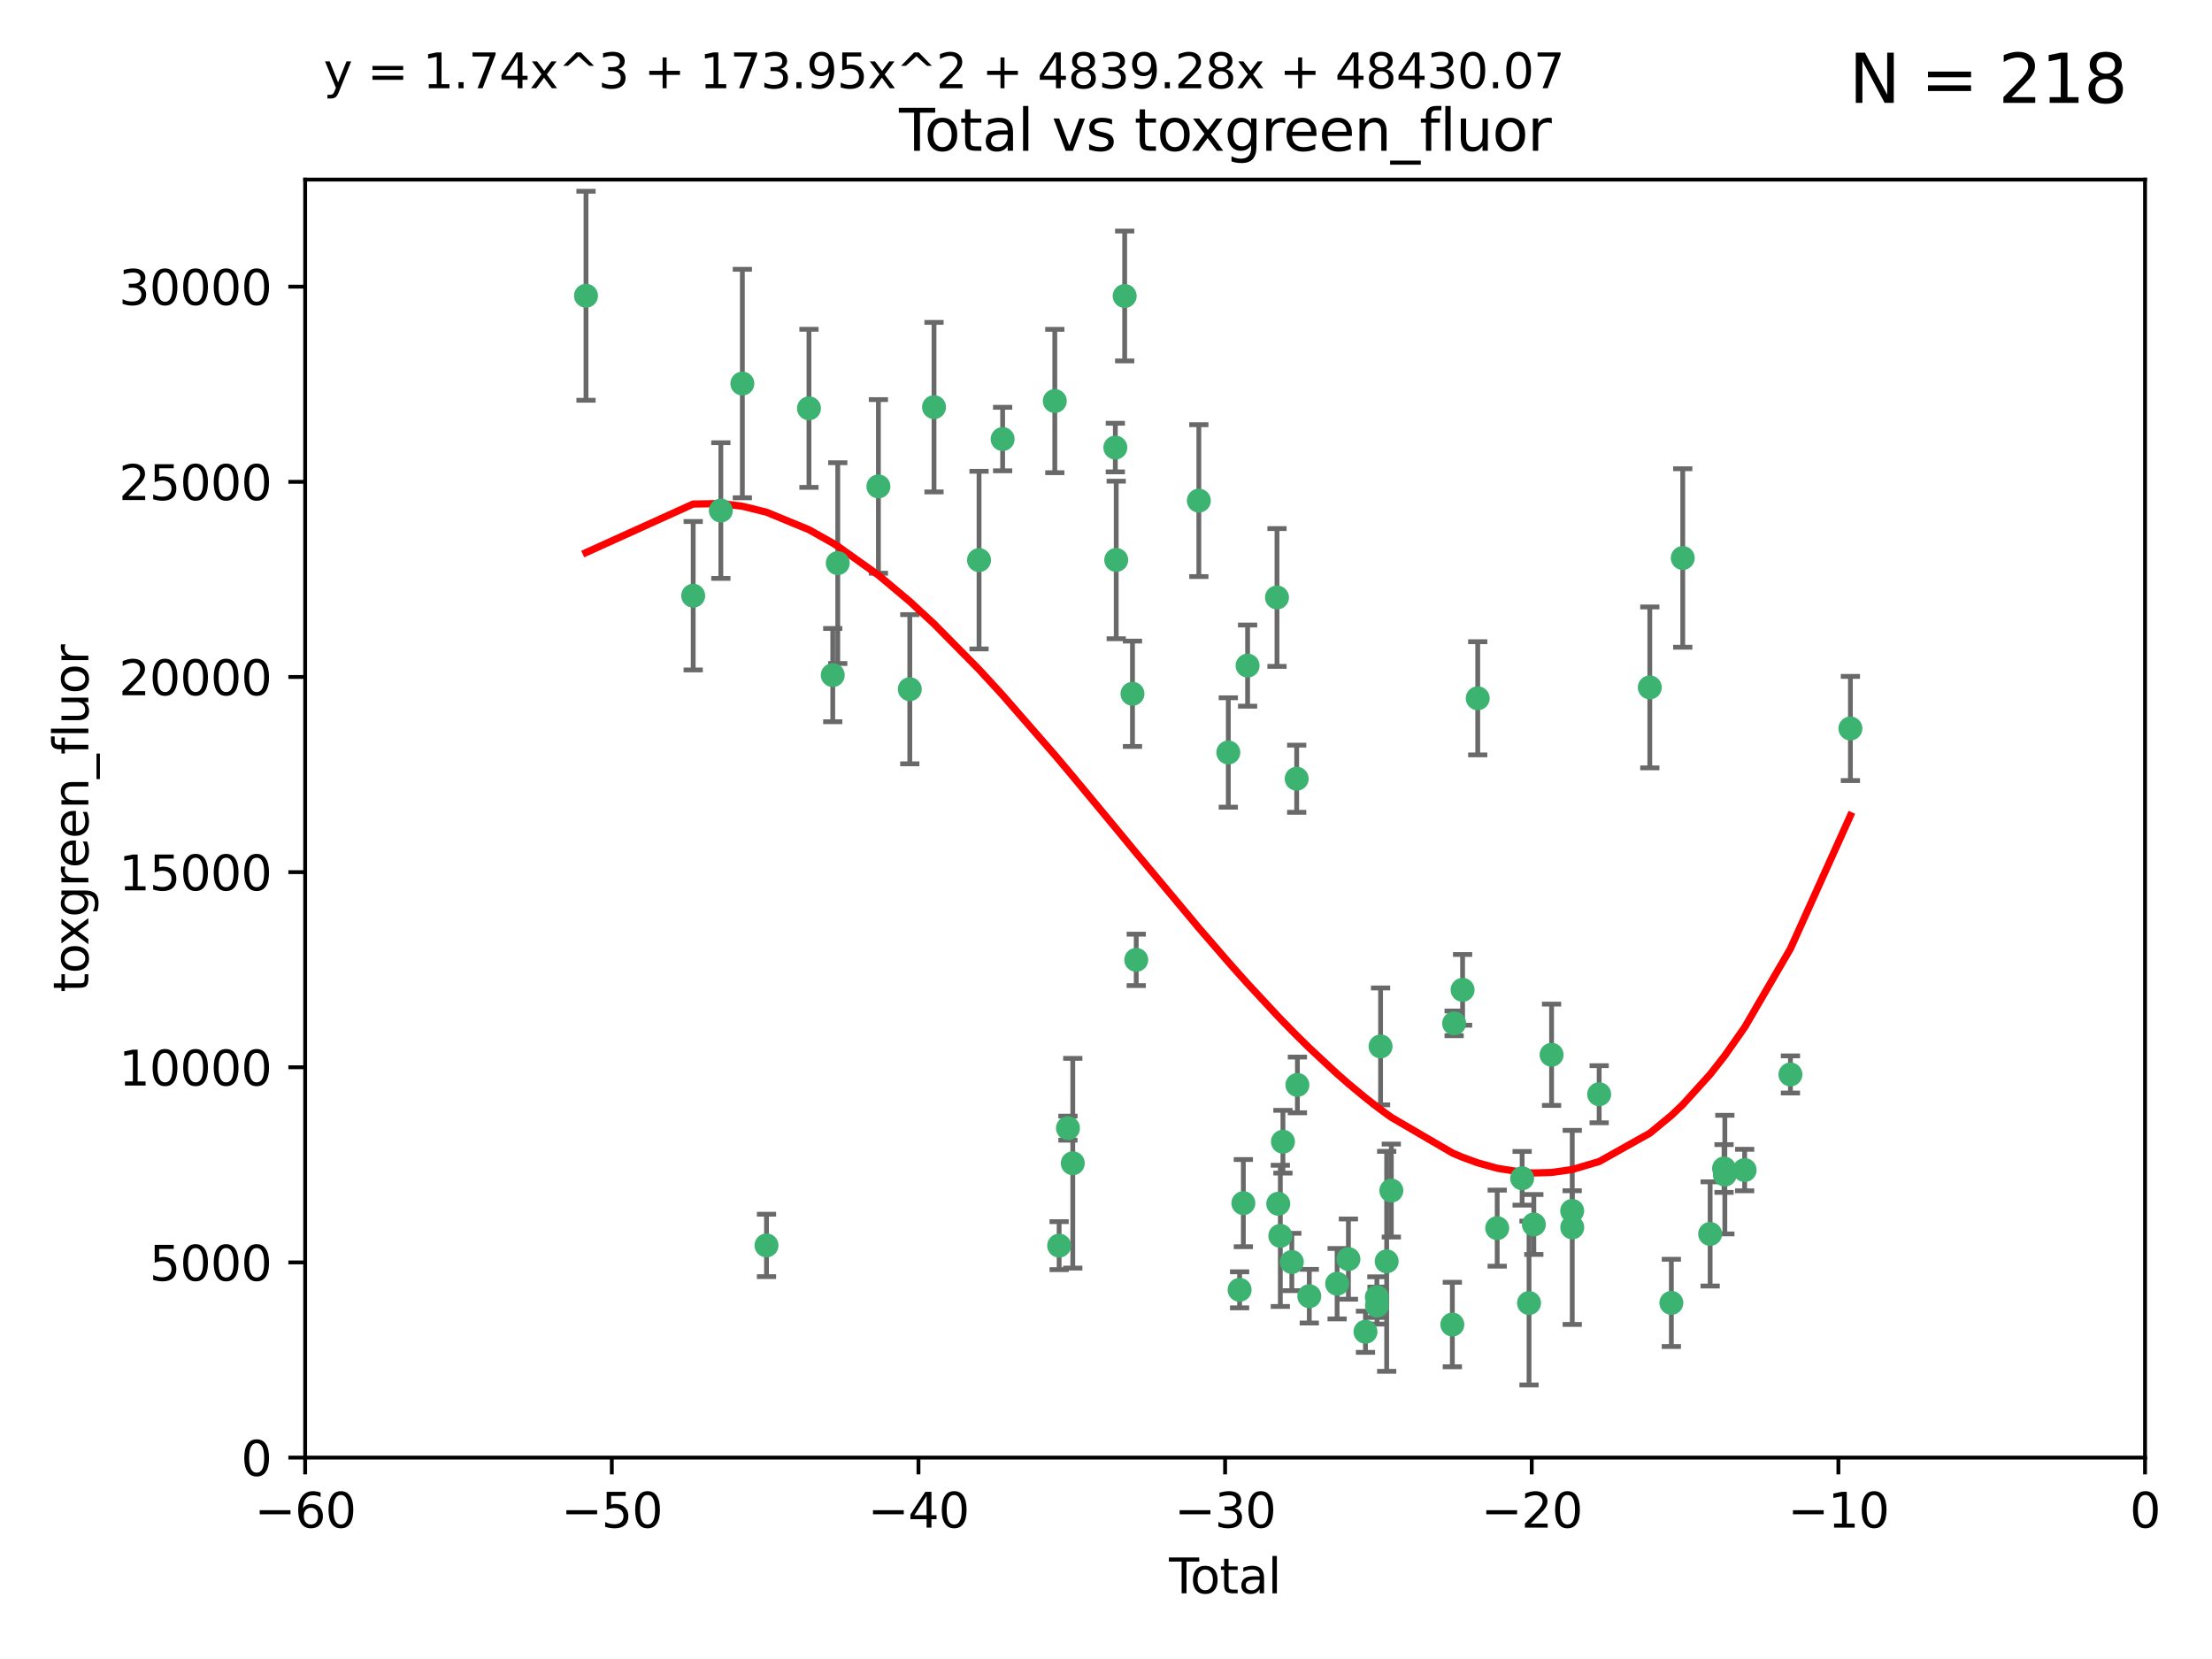 <?xml version="1.0" encoding="utf-8" standalone="no"?>
<!DOCTYPE svg PUBLIC "-//W3C//DTD SVG 1.1//EN"
  "http://www.w3.org/Graphics/SVG/1.1/DTD/svg11.dtd">
<svg xmlns:xlink="http://www.w3.org/1999/xlink" width="460.8pt" height="345.6pt" viewBox="0 0 460.8 345.6" xmlns="http://www.w3.org/2000/svg" version="1.1">
 <defs>
  <style type="text/css">*{stroke-linejoin: round; stroke-linecap: butt}</style>
 </defs>
 <g id="figure_1">
  <g id="patch_1">
   <path d="M 0 345.6 
L 460.8 345.6 
L 460.8 0 
L 0 0 
z
" style="fill: #ffffff"/>
  </g>
  <g id="axes_1">
   <g id="patch_2">
    <path d="M 63.571 303.64 
L 446.85 303.64 
L 446.85 37.411 
L 63.571 37.411 
z
" style="fill: #ffffff"/>
   </g>
   <g id="PathCollection_1">
    <defs>
     <path id="mf98a083eed" d="M 0 1.118 
C 0.297 1.118 0.581 1 0.791 0.791 
C 1 0.581 1.118 0.297 1.118 0 
C 1.118 -0.297 1 -0.581 0.791 -0.791 
C 0.581 -1 0.297 -1.118 0 -1.118 
C -0.297 -1.118 -0.581 -1 -0.791 -0.791 
C -1 -0.581 -1.118 -0.297 -1.118 0 
C -1.118 0.297 -1 0.581 -0.791 0.791 
C -0.581 1 -0.297 1.118 0 1.118 
z
" style="stroke: #3cb371"/>
    </defs>
    <g clip-path="url(#p243e37ad15)">
     <use xlink:href="#mf98a083eed" x="122.075" y="61.614" style="fill: #3cb371; stroke: #3cb371"/>
     <use xlink:href="#mf98a083eed" x="144.404" y="124.1" style="fill: #3cb371; stroke: #3cb371"/>
     <use xlink:href="#mf98a083eed" x="150.166" y="106.358" style="fill: #3cb371; stroke: #3cb371"/>
     <use xlink:href="#mf98a083eed" x="154.646" y="79.9" style="fill: #3cb371; stroke: #3cb371"/>
     <use xlink:href="#mf98a083eed" x="159.676" y="259.442" style="fill: #3cb371; stroke: #3cb371"/>
     <use xlink:href="#mf98a083eed" x="168.522" y="85.062" style="fill: #3cb371; stroke: #3cb371"/>
     <use xlink:href="#mf98a083eed" x="173.478" y="140.634" style="fill: #3cb371; stroke: #3cb371"/>
     <use xlink:href="#mf98a083eed" x="174.52" y="117.306" style="fill: #3cb371; stroke: #3cb371"/>
     <use xlink:href="#mf98a083eed" x="182.989" y="101.33" style="fill: #3cb371; stroke: #3cb371"/>
     <use xlink:href="#mf98a083eed" x="189.528" y="143.574" style="fill: #3cb371; stroke: #3cb371"/>
     <use xlink:href="#mf98a083eed" x="194.574" y="84.817" style="fill: #3cb371; stroke: #3cb371"/>
     <use xlink:href="#mf98a083eed" x="203.952" y="116.682" style="fill: #3cb371; stroke: #3cb371"/>
     <use xlink:href="#mf98a083eed" x="208.867" y="91.463" style="fill: #3cb371; stroke: #3cb371"/>
     <use xlink:href="#mf98a083eed" x="219.736" y="83.54" style="fill: #3cb371; stroke: #3cb371"/>
     <use xlink:href="#mf98a083eed" x="220.638" y="259.488" style="fill: #3cb371; stroke: #3cb371"/>
     <use xlink:href="#mf98a083eed" x="222.475" y="235.012" style="fill: #3cb371; stroke: #3cb371"/>
     <use xlink:href="#mf98a083eed" x="223.48" y="242.324" style="fill: #3cb371; stroke: #3cb371"/>
     <use xlink:href="#mf98a083eed" x="232.345" y="93.237" style="fill: #3cb371; stroke: #3cb371"/>
     <use xlink:href="#mf98a083eed" x="232.53" y="116.65" style="fill: #3cb371; stroke: #3cb371"/>
     <use xlink:href="#mf98a083eed" x="234.291" y="61.664" style="fill: #3cb371; stroke: #3cb371"/>
     <use xlink:href="#mf98a083eed" x="235.917" y="144.527" style="fill: #3cb371; stroke: #3cb371"/>
     <use xlink:href="#mf98a083eed" x="236.699" y="199.958" style="fill: #3cb371; stroke: #3cb371"/>
     <use xlink:href="#mf98a083eed" x="249.741" y="104.293" style="fill: #3cb371; stroke: #3cb371"/>
     <use xlink:href="#mf98a083eed" x="255.878" y="156.754" style="fill: #3cb371; stroke: #3cb371"/>
     <use xlink:href="#mf98a083eed" x="258.233" y="268.694" style="fill: #3cb371; stroke: #3cb371"/>
     <use xlink:href="#mf98a083eed" x="259.013" y="250.635" style="fill: #3cb371; stroke: #3cb371"/>
     <use xlink:href="#mf98a083eed" x="259.897" y="138.657" style="fill: #3cb371; stroke: #3cb371"/>
     <use xlink:href="#mf98a083eed" x="266.022" y="124.464" style="fill: #3cb371; stroke: #3cb371"/>
     <use xlink:href="#mf98a083eed" x="266.284" y="250.767" style="fill: #3cb371; stroke: #3cb371"/>
     <use xlink:href="#mf98a083eed" x="266.715" y="257.451" style="fill: #3cb371; stroke: #3cb371"/>
     <use xlink:href="#mf98a083eed" x="267.259" y="237.838" style="fill: #3cb371; stroke: #3cb371"/>
     <use xlink:href="#mf98a083eed" x="269.11" y="262.896" style="fill: #3cb371; stroke: #3cb371"/>
     <use xlink:href="#mf98a083eed" x="270.123" y="162.223" style="fill: #3cb371; stroke: #3cb371"/>
     <use xlink:href="#mf98a083eed" x="270.272" y="226.007" style="fill: #3cb371; stroke: #3cb371"/>
     <use xlink:href="#mf98a083eed" x="272.749" y="270.018" style="fill: #3cb371; stroke: #3cb371"/>
     <use xlink:href="#mf98a083eed" x="278.547" y="267.417" style="fill: #3cb371; stroke: #3cb371"/>
     <use xlink:href="#mf98a083eed" x="280.898" y="262.293" style="fill: #3cb371; stroke: #3cb371"/>
     <use xlink:href="#mf98a083eed" x="284.454" y="277.431" style="fill: #3cb371; stroke: #3cb371"/>
     <use xlink:href="#mf98a083eed" x="286.83" y="270.21" style="fill: #3cb371; stroke: #3cb371"/>
     <use xlink:href="#mf98a083eed" x="286.857" y="271.976" style="fill: #3cb371; stroke: #3cb371"/>
     <use xlink:href="#mf98a083eed" x="287.598" y="217.987" style="fill: #3cb371; stroke: #3cb371"/>
     <use xlink:href="#mf98a083eed" x="288.87" y="262.761" style="fill: #3cb371; stroke: #3cb371"/>
     <use xlink:href="#mf98a083eed" x="289.839" y="248.016" style="fill: #3cb371; stroke: #3cb371"/>
     <use xlink:href="#mf98a083eed" x="302.549" y="275.924" style="fill: #3cb371; stroke: #3cb371"/>
     <use xlink:href="#mf98a083eed" x="302.924" y="213.19" style="fill: #3cb371; stroke: #3cb371"/>
     <use xlink:href="#mf98a083eed" x="304.684" y="206.203" style="fill: #3cb371; stroke: #3cb371"/>
     <use xlink:href="#mf98a083eed" x="307.838" y="145.468" style="fill: #3cb371; stroke: #3cb371"/>
     <use xlink:href="#mf98a083eed" x="311.894" y="255.847" style="fill: #3cb371; stroke: #3cb371"/>
     <use xlink:href="#mf98a083eed" x="317.09" y="245.459" style="fill: #3cb371; stroke: #3cb371"/>
     <use xlink:href="#mf98a083eed" x="318.526" y="271.445" style="fill: #3cb371; stroke: #3cb371"/>
     <use xlink:href="#mf98a083eed" x="319.527" y="255.08" style="fill: #3cb371; stroke: #3cb371"/>
     <use xlink:href="#mf98a083eed" x="323.223" y="219.726" style="fill: #3cb371; stroke: #3cb371"/>
     <use xlink:href="#mf98a083eed" x="327.515" y="252.249" style="fill: #3cb371; stroke: #3cb371"/>
     <use xlink:href="#mf98a083eed" x="327.528" y="255.69" style="fill: #3cb371; stroke: #3cb371"/>
     <use xlink:href="#mf98a083eed" x="333.135" y="227.947" style="fill: #3cb371; stroke: #3cb371"/>
     <use xlink:href="#mf98a083eed" x="343.683" y="143.2" style="fill: #3cb371; stroke: #3cb371"/>
     <use xlink:href="#mf98a083eed" x="348.174" y="271.416" style="fill: #3cb371; stroke: #3cb371"/>
     <use xlink:href="#mf98a083eed" x="350.548" y="116.24" style="fill: #3cb371; stroke: #3cb371"/>
     <use xlink:href="#mf98a083eed" x="356.254" y="257.051" style="fill: #3cb371; stroke: #3cb371"/>
     <use xlink:href="#mf98a083eed" x="359.15" y="243.416" style="fill: #3cb371; stroke: #3cb371"/>
     <use xlink:href="#mf98a083eed" x="359.317" y="244.691" style="fill: #3cb371; stroke: #3cb371"/>
     <use xlink:href="#mf98a083eed" x="363.442" y="243.742" style="fill: #3cb371; stroke: #3cb371"/>
     <use xlink:href="#mf98a083eed" x="372.98" y="223.827" style="fill: #3cb371; stroke: #3cb371"/>
     <use xlink:href="#mf98a083eed" x="385.474" y="151.755" style="fill: #3cb371; stroke: #3cb371"/>
    </g>
   </g>
   <g id="matplotlib.axis_1">
    <g id="xtick_1">
     <g id="line2d_1">
      <defs>
       <path id="m5822ab4064" d="M 0 0 
L 0 3.5 
" style="stroke: #000000; stroke-width: 0.8"/>
      </defs>
      <g>
       <use xlink:href="#m5822ab4064" x="63.571" y="303.64" style="stroke: #000000; stroke-width: 0.8"/>
      </g>
     </g>
     <g id="text_1">
      <!-- −60 -->
      <g transform="translate(53.019 318.238)scale(0.1 -0.1)">
       <defs>
        <path id="DejaVuSans-2212" d="M 678 2272 
L 4684 2272 
L 4684 1741 
L 678 1741 
L 678 2272 
z
" transform="scale(0.016)"/>
        <path id="DejaVuSans-36" d="M 2113 2584 
Q 1688 2584 1439 2293 
Q 1191 2003 1191 1497 
Q 1191 994 1439 701 
Q 1688 409 2113 409 
Q 2538 409 2786 701 
Q 3034 994 3034 1497 
Q 3034 2003 2786 2293 
Q 2538 2584 2113 2584 
z
M 3366 4563 
L 3366 3988 
Q 3128 4100 2886 4159 
Q 2644 4219 2406 4219 
Q 1781 4219 1451 3797 
Q 1122 3375 1075 2522 
Q 1259 2794 1537 2939 
Q 1816 3084 2150 3084 
Q 2853 3084 3261 2657 
Q 3669 2231 3669 1497 
Q 3669 778 3244 343 
Q 2819 -91 2113 -91 
Q 1303 -91 875 529 
Q 447 1150 447 2328 
Q 447 3434 972 4092 
Q 1497 4750 2381 4750 
Q 2619 4750 2861 4703 
Q 3103 4656 3366 4563 
z
" transform="scale(0.016)"/>
        <path id="DejaVuSans-30" d="M 2034 4250 
Q 1547 4250 1301 3770 
Q 1056 3291 1056 2328 
Q 1056 1369 1301 889 
Q 1547 409 2034 409 
Q 2525 409 2770 889 
Q 3016 1369 3016 2328 
Q 3016 3291 2770 3770 
Q 2525 4250 2034 4250 
z
M 2034 4750 
Q 2819 4750 3233 4129 
Q 3647 3509 3647 2328 
Q 3647 1150 3233 529 
Q 2819 -91 2034 -91 
Q 1250 -91 836 529 
Q 422 1150 422 2328 
Q 422 3509 836 4129 
Q 1250 4750 2034 4750 
z
" transform="scale(0.016)"/>
       </defs>
       <use xlink:href="#DejaVuSans-2212"/>
       <use xlink:href="#DejaVuSans-36" x="83.789"/>
       <use xlink:href="#DejaVuSans-30" x="147.412"/>
      </g>
     </g>
    </g>
    <g id="xtick_2">
     <g id="line2d_2">
      <g>
       <use xlink:href="#m5822ab4064" x="127.451" y="303.64" style="stroke: #000000; stroke-width: 0.8"/>
      </g>
     </g>
     <g id="text_2">
      <!-- −50 -->
      <g transform="translate(116.899 318.238)scale(0.1 -0.1)">
       <defs>
        <path id="DejaVuSans-35" d="M 691 4666 
L 3169 4666 
L 3169 4134 
L 1269 4134 
L 1269 2991 
Q 1406 3038 1543 3061 
Q 1681 3084 1819 3084 
Q 2600 3084 3056 2656 
Q 3513 2228 3513 1497 
Q 3513 744 3044 326 
Q 2575 -91 1722 -91 
Q 1428 -91 1123 -41 
Q 819 9 494 109 
L 494 744 
Q 775 591 1075 516 
Q 1375 441 1709 441 
Q 2250 441 2565 725 
Q 2881 1009 2881 1497 
Q 2881 1984 2565 2268 
Q 2250 2553 1709 2553 
Q 1456 2553 1204 2497 
Q 953 2441 691 2322 
L 691 4666 
z
" transform="scale(0.016)"/>
       </defs>
       <use xlink:href="#DejaVuSans-2212"/>
       <use xlink:href="#DejaVuSans-35" x="83.789"/>
       <use xlink:href="#DejaVuSans-30" x="147.412"/>
      </g>
     </g>
    </g>
    <g id="xtick_3">
     <g id="line2d_3">
      <g>
       <use xlink:href="#m5822ab4064" x="191.331" y="303.64" style="stroke: #000000; stroke-width: 0.8"/>
      </g>
     </g>
     <g id="text_3">
      <!-- −40 -->
      <g transform="translate(180.778 318.238)scale(0.1 -0.1)">
       <defs>
        <path id="DejaVuSans-34" d="M 2419 4116 
L 825 1625 
L 2419 1625 
L 2419 4116 
z
M 2253 4666 
L 3047 4666 
L 3047 1625 
L 3713 1625 
L 3713 1100 
L 3047 1100 
L 3047 0 
L 2419 0 
L 2419 1100 
L 313 1100 
L 313 1709 
L 2253 4666 
z
" transform="scale(0.016)"/>
       </defs>
       <use xlink:href="#DejaVuSans-2212"/>
       <use xlink:href="#DejaVuSans-34" x="83.789"/>
       <use xlink:href="#DejaVuSans-30" x="147.412"/>
      </g>
     </g>
    </g>
    <g id="xtick_4">
     <g id="line2d_4">
      <g>
       <use xlink:href="#m5822ab4064" x="255.211" y="303.64" style="stroke: #000000; stroke-width: 0.8"/>
      </g>
     </g>
     <g id="text_4">
      <!-- −30 -->
      <g transform="translate(244.658 318.238)scale(0.1 -0.1)">
       <defs>
        <path id="DejaVuSans-33" d="M 2597 2516 
Q 3050 2419 3304 2112 
Q 3559 1806 3559 1356 
Q 3559 666 3084 287 
Q 2609 -91 1734 -91 
Q 1441 -91 1130 -33 
Q 819 25 488 141 
L 488 750 
Q 750 597 1062 519 
Q 1375 441 1716 441 
Q 2309 441 2620 675 
Q 2931 909 2931 1356 
Q 2931 1769 2642 2001 
Q 2353 2234 1838 2234 
L 1294 2234 
L 1294 2753 
L 1863 2753 
Q 2328 2753 2575 2939 
Q 2822 3125 2822 3475 
Q 2822 3834 2567 4026 
Q 2313 4219 1838 4219 
Q 1578 4219 1281 4162 
Q 984 4106 628 3988 
L 628 4550 
Q 988 4650 1302 4700 
Q 1616 4750 1894 4750 
Q 2613 4750 3031 4423 
Q 3450 4097 3450 3541 
Q 3450 3153 3228 2886 
Q 3006 2619 2597 2516 
z
" transform="scale(0.016)"/>
       </defs>
       <use xlink:href="#DejaVuSans-2212"/>
       <use xlink:href="#DejaVuSans-33" x="83.789"/>
       <use xlink:href="#DejaVuSans-30" x="147.412"/>
      </g>
     </g>
    </g>
    <g id="xtick_5">
     <g id="line2d_5">
      <g>
       <use xlink:href="#m5822ab4064" x="319.09" y="303.64" style="stroke: #000000; stroke-width: 0.8"/>
      </g>
     </g>
     <g id="text_5">
      <!-- −20 -->
      <g transform="translate(308.538 318.238)scale(0.1 -0.1)">
       <defs>
        <path id="DejaVuSans-32" d="M 1228 531 
L 3431 531 
L 3431 0 
L 469 0 
L 469 531 
Q 828 903 1448 1529 
Q 2069 2156 2228 2338 
Q 2531 2678 2651 2914 
Q 2772 3150 2772 3378 
Q 2772 3750 2511 3984 
Q 2250 4219 1831 4219 
Q 1534 4219 1204 4116 
Q 875 4013 500 3803 
L 500 4441 
Q 881 4594 1212 4672 
Q 1544 4750 1819 4750 
Q 2544 4750 2975 4387 
Q 3406 4025 3406 3419 
Q 3406 3131 3298 2873 
Q 3191 2616 2906 2266 
Q 2828 2175 2409 1742 
Q 1991 1309 1228 531 
z
" transform="scale(0.016)"/>
       </defs>
       <use xlink:href="#DejaVuSans-2212"/>
       <use xlink:href="#DejaVuSans-32" x="83.789"/>
       <use xlink:href="#DejaVuSans-30" x="147.412"/>
      </g>
     </g>
    </g>
    <g id="xtick_6">
     <g id="line2d_6">
      <g>
       <use xlink:href="#m5822ab4064" x="382.97" y="303.64" style="stroke: #000000; stroke-width: 0.8"/>
      </g>
     </g>
     <g id="text_6">
      <!-- −10 -->
      <g transform="translate(372.418 318.238)scale(0.1 -0.1)">
       <defs>
        <path id="DejaVuSans-31" d="M 794 531 
L 1825 531 
L 1825 4091 
L 703 3866 
L 703 4441 
L 1819 4666 
L 2450 4666 
L 2450 531 
L 3481 531 
L 3481 0 
L 794 0 
L 794 531 
z
" transform="scale(0.016)"/>
       </defs>
       <use xlink:href="#DejaVuSans-2212"/>
       <use xlink:href="#DejaVuSans-31" x="83.789"/>
       <use xlink:href="#DejaVuSans-30" x="147.412"/>
      </g>
     </g>
    </g>
    <g id="xtick_7">
     <g id="line2d_7">
      <g>
       <use xlink:href="#m5822ab4064" x="446.85" y="303.64" style="stroke: #000000; stroke-width: 0.8"/>
      </g>
     </g>
     <g id="text_7">
      <!-- 0 -->
      <g transform="translate(443.669 318.238)scale(0.1 -0.1)">
       <use xlink:href="#DejaVuSans-30"/>
      </g>
     </g>
    </g>
    <g id="text_8">
     <!-- Total -->
     <g transform="translate(243.534 331.917)scale(0.1 -0.1)">
      <defs>
       <path id="DejaVuSans-54" d="M -19 4666 
L 3928 4666 
L 3928 4134 
L 2272 4134 
L 2272 0 
L 1638 0 
L 1638 4134 
L -19 4134 
L -19 4666 
z
" transform="scale(0.016)"/>
       <path id="DejaVuSans-6f" d="M 1959 3097 
Q 1497 3097 1228 2736 
Q 959 2375 959 1747 
Q 959 1119 1226 758 
Q 1494 397 1959 397 
Q 2419 397 2687 759 
Q 2956 1122 2956 1747 
Q 2956 2369 2687 2733 
Q 2419 3097 1959 3097 
z
M 1959 3584 
Q 2709 3584 3137 3096 
Q 3566 2609 3566 1747 
Q 3566 888 3137 398 
Q 2709 -91 1959 -91 
Q 1206 -91 779 398 
Q 353 888 353 1747 
Q 353 2609 779 3096 
Q 1206 3584 1959 3584 
z
" transform="scale(0.016)"/>
       <path id="DejaVuSans-74" d="M 1172 4494 
L 1172 3500 
L 2356 3500 
L 2356 3053 
L 1172 3053 
L 1172 1153 
Q 1172 725 1289 603 
Q 1406 481 1766 481 
L 2356 481 
L 2356 0 
L 1766 0 
Q 1100 0 847 248 
Q 594 497 594 1153 
L 594 3053 
L 172 3053 
L 172 3500 
L 594 3500 
L 594 4494 
L 1172 4494 
z
" transform="scale(0.016)"/>
       <path id="DejaVuSans-61" d="M 2194 1759 
Q 1497 1759 1228 1600 
Q 959 1441 959 1056 
Q 959 750 1161 570 
Q 1363 391 1709 391 
Q 2188 391 2477 730 
Q 2766 1069 2766 1631 
L 2766 1759 
L 2194 1759 
z
M 3341 1997 
L 3341 0 
L 2766 0 
L 2766 531 
Q 2569 213 2275 61 
Q 1981 -91 1556 -91 
Q 1019 -91 701 211 
Q 384 513 384 1019 
Q 384 1609 779 1909 
Q 1175 2209 1959 2209 
L 2766 2209 
L 2766 2266 
Q 2766 2663 2505 2880 
Q 2244 3097 1772 3097 
Q 1472 3097 1187 3025 
Q 903 2953 641 2809 
L 641 3341 
Q 956 3463 1253 3523 
Q 1550 3584 1831 3584 
Q 2591 3584 2966 3190 
Q 3341 2797 3341 1997 
z
" transform="scale(0.016)"/>
       <path id="DejaVuSans-6c" d="M 603 4863 
L 1178 4863 
L 1178 0 
L 603 0 
L 603 4863 
z
" transform="scale(0.016)"/>
      </defs>
      <use xlink:href="#DejaVuSans-54"/>
      <use xlink:href="#DejaVuSans-6f" x="44.084"/>
      <use xlink:href="#DejaVuSans-74" x="105.266"/>
      <use xlink:href="#DejaVuSans-61" x="144.475"/>
      <use xlink:href="#DejaVuSans-6c" x="205.754"/>
     </g>
    </g>
   </g>
   <g id="matplotlib.axis_2">
    <g id="ytick_1">
     <g id="line2d_8">
      <defs>
       <path id="m390e030f3a" d="M 0 0 
L -3.5 0 
" style="stroke: #000000; stroke-width: 0.8"/>
      </defs>
      <g>
       <use xlink:href="#m390e030f3a" x="63.571" y="303.64" style="stroke: #000000; stroke-width: 0.8"/>
      </g>
     </g>
     <g id="text_9">
      <!-- 0 -->
      <g transform="translate(50.209 307.439)scale(0.1 -0.1)">
       <use xlink:href="#DejaVuSans-30"/>
      </g>
     </g>
    </g>
    <g id="ytick_2">
     <g id="line2d_9">
      <g>
       <use xlink:href="#m390e030f3a" x="63.571" y="262.986" style="stroke: #000000; stroke-width: 0.8"/>
      </g>
     </g>
     <g id="text_10">
      <!-- 5000 -->
      <g transform="translate(31.121 266.786)scale(0.1 -0.1)">
       <use xlink:href="#DejaVuSans-35"/>
       <use xlink:href="#DejaVuSans-30" x="63.623"/>
       <use xlink:href="#DejaVuSans-30" x="127.246"/>
       <use xlink:href="#DejaVuSans-30" x="190.869"/>
      </g>
     </g>
    </g>
    <g id="ytick_3">
     <g id="line2d_10">
      <g>
       <use xlink:href="#m390e030f3a" x="63.571" y="222.333" style="stroke: #000000; stroke-width: 0.8"/>
      </g>
     </g>
     <g id="text_11">
      <!-- 10000 -->
      <g transform="translate(24.759 226.132)scale(0.1 -0.1)">
       <use xlink:href="#DejaVuSans-31"/>
       <use xlink:href="#DejaVuSans-30" x="63.623"/>
       <use xlink:href="#DejaVuSans-30" x="127.246"/>
       <use xlink:href="#DejaVuSans-30" x="190.869"/>
       <use xlink:href="#DejaVuSans-30" x="254.492"/>
      </g>
     </g>
    </g>
    <g id="ytick_4">
     <g id="line2d_11">
      <g>
       <use xlink:href="#m390e030f3a" x="63.571" y="181.679" style="stroke: #000000; stroke-width: 0.8"/>
      </g>
     </g>
     <g id="text_12">
      <!-- 15000 -->
      <g transform="translate(24.759 185.478)scale(0.1 -0.1)">
       <use xlink:href="#DejaVuSans-31"/>
       <use xlink:href="#DejaVuSans-35" x="63.623"/>
       <use xlink:href="#DejaVuSans-30" x="127.246"/>
       <use xlink:href="#DejaVuSans-30" x="190.869"/>
       <use xlink:href="#DejaVuSans-30" x="254.492"/>
      </g>
     </g>
    </g>
    <g id="ytick_5">
     <g id="line2d_12">
      <g>
       <use xlink:href="#m390e030f3a" x="63.571" y="141.026" style="stroke: #000000; stroke-width: 0.8"/>
      </g>
     </g>
     <g id="text_13">
      <!-- 20000 -->
      <g transform="translate(24.759 144.825)scale(0.1 -0.1)">
       <use xlink:href="#DejaVuSans-32"/>
       <use xlink:href="#DejaVuSans-30" x="63.623"/>
       <use xlink:href="#DejaVuSans-30" x="127.246"/>
       <use xlink:href="#DejaVuSans-30" x="190.869"/>
       <use xlink:href="#DejaVuSans-30" x="254.492"/>
      </g>
     </g>
    </g>
    <g id="ytick_6">
     <g id="line2d_13">
      <g>
       <use xlink:href="#m390e030f3a" x="63.571" y="100.372" style="stroke: #000000; stroke-width: 0.8"/>
      </g>
     </g>
     <g id="text_14">
      <!-- 25000 -->
      <g transform="translate(24.759 104.171)scale(0.1 -0.1)">
       <use xlink:href="#DejaVuSans-32"/>
       <use xlink:href="#DejaVuSans-35" x="63.623"/>
       <use xlink:href="#DejaVuSans-30" x="127.246"/>
       <use xlink:href="#DejaVuSans-30" x="190.869"/>
       <use xlink:href="#DejaVuSans-30" x="254.492"/>
      </g>
     </g>
    </g>
    <g id="ytick_7">
     <g id="line2d_14">
      <g>
       <use xlink:href="#m390e030f3a" x="63.571" y="59.718" style="stroke: #000000; stroke-width: 0.8"/>
      </g>
     </g>
     <g id="text_15">
      <!-- 30000 -->
      <g transform="translate(24.759 63.518)scale(0.1 -0.1)">
       <use xlink:href="#DejaVuSans-33"/>
       <use xlink:href="#DejaVuSans-30" x="63.623"/>
       <use xlink:href="#DejaVuSans-30" x="127.246"/>
       <use xlink:href="#DejaVuSans-30" x="190.869"/>
       <use xlink:href="#DejaVuSans-30" x="254.492"/>
      </g>
     </g>
    </g>
    <g id="text_16">
     <!-- toxgreen_fluor -->
     <g transform="translate(18.401 206.72)rotate(-90)scale(0.1 -0.1)">
      <defs>
       <path id="DejaVuSans-78" d="M 3513 3500 
L 2247 1797 
L 3578 0 
L 2900 0 
L 1881 1375 
L 863 0 
L 184 0 
L 1544 1831 
L 300 3500 
L 978 3500 
L 1906 2253 
L 2834 3500 
L 3513 3500 
z
" transform="scale(0.016)"/>
       <path id="DejaVuSans-67" d="M 2906 1791 
Q 2906 2416 2648 2759 
Q 2391 3103 1925 3103 
Q 1463 3103 1205 2759 
Q 947 2416 947 1791 
Q 947 1169 1205 825 
Q 1463 481 1925 481 
Q 2391 481 2648 825 
Q 2906 1169 2906 1791 
z
M 3481 434 
Q 3481 -459 3084 -895 
Q 2688 -1331 1869 -1331 
Q 1566 -1331 1297 -1286 
Q 1028 -1241 775 -1147 
L 775 -588 
Q 1028 -725 1275 -790 
Q 1522 -856 1778 -856 
Q 2344 -856 2625 -561 
Q 2906 -266 2906 331 
L 2906 616 
Q 2728 306 2450 153 
Q 2172 0 1784 0 
Q 1141 0 747 490 
Q 353 981 353 1791 
Q 353 2603 747 3093 
Q 1141 3584 1784 3584 
Q 2172 3584 2450 3431 
Q 2728 3278 2906 2969 
L 2906 3500 
L 3481 3500 
L 3481 434 
z
" transform="scale(0.016)"/>
       <path id="DejaVuSans-72" d="M 2631 2963 
Q 2534 3019 2420 3045 
Q 2306 3072 2169 3072 
Q 1681 3072 1420 2755 
Q 1159 2438 1159 1844 
L 1159 0 
L 581 0 
L 581 3500 
L 1159 3500 
L 1159 2956 
Q 1341 3275 1631 3429 
Q 1922 3584 2338 3584 
Q 2397 3584 2469 3576 
Q 2541 3569 2628 3553 
L 2631 2963 
z
" transform="scale(0.016)"/>
       <path id="DejaVuSans-65" d="M 3597 1894 
L 3597 1613 
L 953 1613 
Q 991 1019 1311 708 
Q 1631 397 2203 397 
Q 2534 397 2845 478 
Q 3156 559 3463 722 
L 3463 178 
Q 3153 47 2828 -22 
Q 2503 -91 2169 -91 
Q 1331 -91 842 396 
Q 353 884 353 1716 
Q 353 2575 817 3079 
Q 1281 3584 2069 3584 
Q 2775 3584 3186 3129 
Q 3597 2675 3597 1894 
z
M 3022 2063 
Q 3016 2534 2758 2815 
Q 2500 3097 2075 3097 
Q 1594 3097 1305 2825 
Q 1016 2553 972 2059 
L 3022 2063 
z
" transform="scale(0.016)"/>
       <path id="DejaVuSans-6e" d="M 3513 2113 
L 3513 0 
L 2938 0 
L 2938 2094 
Q 2938 2591 2744 2837 
Q 2550 3084 2163 3084 
Q 1697 3084 1428 2787 
Q 1159 2491 1159 1978 
L 1159 0 
L 581 0 
L 581 3500 
L 1159 3500 
L 1159 2956 
Q 1366 3272 1645 3428 
Q 1925 3584 2291 3584 
Q 2894 3584 3203 3211 
Q 3513 2838 3513 2113 
z
" transform="scale(0.016)"/>
       <path id="DejaVuSans-5f" d="M 3263 -1063 
L 3263 -1509 
L -63 -1509 
L -63 -1063 
L 3263 -1063 
z
" transform="scale(0.016)"/>
       <path id="DejaVuSans-66" d="M 2375 4863 
L 2375 4384 
L 1825 4384 
Q 1516 4384 1395 4259 
Q 1275 4134 1275 3809 
L 1275 3500 
L 2222 3500 
L 2222 3053 
L 1275 3053 
L 1275 0 
L 697 0 
L 697 3053 
L 147 3053 
L 147 3500 
L 697 3500 
L 697 3744 
Q 697 4328 969 4595 
Q 1241 4863 1831 4863 
L 2375 4863 
z
" transform="scale(0.016)"/>
       <path id="DejaVuSans-75" d="M 544 1381 
L 544 3500 
L 1119 3500 
L 1119 1403 
Q 1119 906 1312 657 
Q 1506 409 1894 409 
Q 2359 409 2629 706 
Q 2900 1003 2900 1516 
L 2900 3500 
L 3475 3500 
L 3475 0 
L 2900 0 
L 2900 538 
Q 2691 219 2414 64 
Q 2138 -91 1772 -91 
Q 1169 -91 856 284 
Q 544 659 544 1381 
z
M 1991 3584 
L 1991 3584 
z
" transform="scale(0.016)"/>
      </defs>
      <use xlink:href="#DejaVuSans-74"/>
      <use xlink:href="#DejaVuSans-6f" x="39.209"/>
      <use xlink:href="#DejaVuSans-78" x="97.266"/>
      <use xlink:href="#DejaVuSans-67" x="156.445"/>
      <use xlink:href="#DejaVuSans-72" x="219.922"/>
      <use xlink:href="#DejaVuSans-65" x="258.785"/>
      <use xlink:href="#DejaVuSans-65" x="320.309"/>
      <use xlink:href="#DejaVuSans-6e" x="381.832"/>
      <use xlink:href="#DejaVuSans-5f" x="445.211"/>
      <use xlink:href="#DejaVuSans-66" x="495.211"/>
      <use xlink:href="#DejaVuSans-6c" x="530.416"/>
      <use xlink:href="#DejaVuSans-75" x="558.199"/>
      <use xlink:href="#DejaVuSans-6f" x="621.578"/>
      <use xlink:href="#DejaVuSans-72" x="682.76"/>
     </g>
    </g>
   </g>
   <g id="LineCollection_1">
    <path d="M 122.075 83.38 
L 122.075 39.848 
" clip-path="url(#p243e37ad15)" style="fill: none; stroke: #696969"/>
    <path d="M 144.404 139.562 
L 144.404 108.638 
" clip-path="url(#p243e37ad15)" style="fill: none; stroke: #696969"/>
    <path d="M 150.166 120.489 
L 150.166 92.227 
" clip-path="url(#p243e37ad15)" style="fill: none; stroke: #696969"/>
    <path d="M 154.646 103.698 
L 154.646 56.102 
" clip-path="url(#p243e37ad15)" style="fill: none; stroke: #696969"/>
    <path d="M 159.676 265.941 
L 159.676 252.944 
" clip-path="url(#p243e37ad15)" style="fill: none; stroke: #696969"/>
    <path d="M 168.522 101.528 
L 168.522 68.595 
" clip-path="url(#p243e37ad15)" style="fill: none; stroke: #696969"/>
    <path d="M 173.478 150.349 
L 173.478 130.92 
" clip-path="url(#p243e37ad15)" style="fill: none; stroke: #696969"/>
    <path d="M 174.52 138.218 
L 174.52 96.393 
" clip-path="url(#p243e37ad15)" style="fill: none; stroke: #696969"/>
    <path d="M 182.989 119.415 
L 182.989 83.245 
" clip-path="url(#p243e37ad15)" style="fill: none; stroke: #696969"/>
    <path d="M 189.528 159.116 
L 189.528 128.031 
" clip-path="url(#p243e37ad15)" style="fill: none; stroke: #696969"/>
    <path d="M 194.574 102.476 
L 194.574 67.157 
" clip-path="url(#p243e37ad15)" style="fill: none; stroke: #696969"/>
    <path d="M 203.952 135.19 
L 203.952 98.175 
" clip-path="url(#p243e37ad15)" style="fill: none; stroke: #696969"/>
    <path d="M 208.867 98.075 
L 208.867 84.85 
" clip-path="url(#p243e37ad15)" style="fill: none; stroke: #696969"/>
    <path d="M 219.736 98.468 
L 219.736 68.613 
" clip-path="url(#p243e37ad15)" style="fill: none; stroke: #696969"/>
    <path d="M 220.638 264.487 
L 220.638 254.489 
" clip-path="url(#p243e37ad15)" style="fill: none; stroke: #696969"/>
    <path d="M 222.475 237.516 
L 222.475 232.507 
" clip-path="url(#p243e37ad15)" style="fill: none; stroke: #696969"/>
    <path d="M 223.48 264.166 
L 223.48 220.481 
" clip-path="url(#p243e37ad15)" style="fill: none; stroke: #696969"/>
    <path d="M 232.345 98.3 
L 232.345 88.175 
" clip-path="url(#p243e37ad15)" style="fill: none; stroke: #696969"/>
    <path d="M 232.53 133.058 
L 232.53 100.243 
" clip-path="url(#p243e37ad15)" style="fill: none; stroke: #696969"/>
    <path d="M 234.291 75.185 
L 234.291 48.142 
" clip-path="url(#p243e37ad15)" style="fill: none; stroke: #696969"/>
    <path d="M 235.917 155.498 
L 235.917 133.556 
" clip-path="url(#p243e37ad15)" style="fill: none; stroke: #696969"/>
    <path d="M 236.699 205.31 
L 236.699 194.605 
" clip-path="url(#p243e37ad15)" style="fill: none; stroke: #696969"/>
    <path d="M 249.741 120.111 
L 249.741 88.475 
" clip-path="url(#p243e37ad15)" style="fill: none; stroke: #696969"/>
    <path d="M 255.878 168.148 
L 255.878 145.359 
" clip-path="url(#p243e37ad15)" style="fill: none; stroke: #696969"/>
    <path d="M 258.233 272.448 
L 258.233 264.94 
" clip-path="url(#p243e37ad15)" style="fill: none; stroke: #696969"/>
    <path d="M 259.013 259.717 
L 259.013 241.553 
" clip-path="url(#p243e37ad15)" style="fill: none; stroke: #696969"/>
    <path d="M 259.897 147.112 
L 259.897 130.202 
" clip-path="url(#p243e37ad15)" style="fill: none; stroke: #696969"/>
    <path d="M 266.022 138.816 
L 266.022 110.112 
" clip-path="url(#p243e37ad15)" style="fill: none; stroke: #696969"/>
    <path d="M 266.284 251.458 
L 266.284 250.077 
" clip-path="url(#p243e37ad15)" style="fill: none; stroke: #696969"/>
    <path d="M 266.715 272.157 
L 266.715 242.746 
" clip-path="url(#p243e37ad15)" style="fill: none; stroke: #696969"/>
    <path d="M 267.259 244.374 
L 267.259 231.301 
" clip-path="url(#p243e37ad15)" style="fill: none; stroke: #696969"/>
    <path d="M 269.11 268.864 
L 269.11 256.927 
" clip-path="url(#p243e37ad15)" style="fill: none; stroke: #696969"/>
    <path d="M 270.123 169.217 
L 270.123 155.229 
" clip-path="url(#p243e37ad15)" style="fill: none; stroke: #696969"/>
    <path d="M 270.272 231.811 
L 270.272 220.203 
" clip-path="url(#p243e37ad15)" style="fill: none; stroke: #696969"/>
    <path d="M 272.749 275.607 
L 272.749 264.429 
" clip-path="url(#p243e37ad15)" style="fill: none; stroke: #696969"/>
    <path d="M 278.547 274.752 
L 278.547 260.081 
" clip-path="url(#p243e37ad15)" style="fill: none; stroke: #696969"/>
    <path d="M 280.898 270.647 
L 280.898 253.939 
" clip-path="url(#p243e37ad15)" style="fill: none; stroke: #696969"/>
    <path d="M 284.454 281.719 
L 284.454 273.143 
" clip-path="url(#p243e37ad15)" style="fill: none; stroke: #696969"/>
    <path d="M 286.83 274.44 
L 286.83 265.981 
" clip-path="url(#p243e37ad15)" style="fill: none; stroke: #696969"/>
    <path d="M 286.857 275.827 
L 286.857 268.125 
" clip-path="url(#p243e37ad15)" style="fill: none; stroke: #696969"/>
    <path d="M 287.598 230.162 
L 287.598 205.812 
" clip-path="url(#p243e37ad15)" style="fill: none; stroke: #696969"/>
    <path d="M 288.87 285.673 
L 288.87 239.849 
" clip-path="url(#p243e37ad15)" style="fill: none; stroke: #696969"/>
    <path d="M 289.839 257.7 
L 289.839 238.331 
" clip-path="url(#p243e37ad15)" style="fill: none; stroke: #696969"/>
    <path d="M 302.549 284.727 
L 302.549 267.12 
" clip-path="url(#p243e37ad15)" style="fill: none; stroke: #696969"/>
    <path d="M 302.924 215.762 
L 302.924 210.618 
" clip-path="url(#p243e37ad15)" style="fill: none; stroke: #696969"/>
    <path d="M 304.684 213.569 
L 304.684 198.836 
" clip-path="url(#p243e37ad15)" style="fill: none; stroke: #696969"/>
    <path d="M 307.838 157.254 
L 307.838 133.683 
" clip-path="url(#p243e37ad15)" style="fill: none; stroke: #696969"/>
    <path d="M 311.894 263.771 
L 311.894 247.923 
" clip-path="url(#p243e37ad15)" style="fill: none; stroke: #696969"/>
    <path d="M 317.09 251.049 
L 317.09 239.868 
" clip-path="url(#p243e37ad15)" style="fill: none; stroke: #696969"/>
    <path d="M 318.526 288.513 
L 318.526 254.376 
" clip-path="url(#p243e37ad15)" style="fill: none; stroke: #696969"/>
    <path d="M 319.527 261.323 
L 319.527 248.837 
" clip-path="url(#p243e37ad15)" style="fill: none; stroke: #696969"/>
    <path d="M 323.223 230.277 
L 323.223 209.176 
" clip-path="url(#p243e37ad15)" style="fill: none; stroke: #696969"/>
    <path d="M 327.515 256.451 
L 327.515 248.048 
" clip-path="url(#p243e37ad15)" style="fill: none; stroke: #696969"/>
    <path d="M 327.528 275.904 
L 327.528 235.477 
" clip-path="url(#p243e37ad15)" style="fill: none; stroke: #696969"/>
    <path d="M 333.135 233.892 
L 333.135 222.002 
" clip-path="url(#p243e37ad15)" style="fill: none; stroke: #696969"/>
    <path d="M 343.683 159.961 
L 343.683 126.439 
" clip-path="url(#p243e37ad15)" style="fill: none; stroke: #696969"/>
    <path d="M 348.174 280.503 
L 348.174 262.329 
" clip-path="url(#p243e37ad15)" style="fill: none; stroke: #696969"/>
    <path d="M 350.548 134.83 
L 350.548 97.649 
" clip-path="url(#p243e37ad15)" style="fill: none; stroke: #696969"/>
    <path d="M 356.254 267.904 
L 356.254 246.198 
" clip-path="url(#p243e37ad15)" style="fill: none; stroke: #696969"/>
    <path d="M 359.15 248.392 
L 359.15 238.44 
" clip-path="url(#p243e37ad15)" style="fill: none; stroke: #696969"/>
    <path d="M 359.317 257.049 
L 359.317 232.333 
" clip-path="url(#p243e37ad15)" style="fill: none; stroke: #696969"/>
    <path d="M 363.442 248.063 
L 363.442 239.42 
" clip-path="url(#p243e37ad15)" style="fill: none; stroke: #696969"/>
    <path d="M 372.98 227.689 
L 372.98 219.964 
" clip-path="url(#p243e37ad15)" style="fill: none; stroke: #696969"/>
    <path d="M 385.474 162.606 
L 385.474 140.905 
" clip-path="url(#p243e37ad15)" style="fill: none; stroke: #696969"/>
   </g>
   <g id="line2d_15">
    <defs>
     <path id="m58137afb4b" d="M 2 0 
L -2 -0 
" style="stroke: #696969"/>
    </defs>
    <g clip-path="url(#p243e37ad15)">
     <use xlink:href="#m58137afb4b" x="122.075" y="83.38" style="fill: #696969; stroke: #696969"/>
     <use xlink:href="#m58137afb4b" x="144.404" y="139.562" style="fill: #696969; stroke: #696969"/>
     <use xlink:href="#m58137afb4b" x="150.166" y="120.489" style="fill: #696969; stroke: #696969"/>
     <use xlink:href="#m58137afb4b" x="154.646" y="103.698" style="fill: #696969; stroke: #696969"/>
     <use xlink:href="#m58137afb4b" x="159.676" y="265.941" style="fill: #696969; stroke: #696969"/>
     <use xlink:href="#m58137afb4b" x="168.522" y="101.528" style="fill: #696969; stroke: #696969"/>
     <use xlink:href="#m58137afb4b" x="173.478" y="150.349" style="fill: #696969; stroke: #696969"/>
     <use xlink:href="#m58137afb4b" x="174.52" y="138.218" style="fill: #696969; stroke: #696969"/>
     <use xlink:href="#m58137afb4b" x="182.989" y="119.415" style="fill: #696969; stroke: #696969"/>
     <use xlink:href="#m58137afb4b" x="189.528" y="159.116" style="fill: #696969; stroke: #696969"/>
     <use xlink:href="#m58137afb4b" x="194.574" y="102.476" style="fill: #696969; stroke: #696969"/>
     <use xlink:href="#m58137afb4b" x="203.952" y="135.19" style="fill: #696969; stroke: #696969"/>
     <use xlink:href="#m58137afb4b" x="208.867" y="98.075" style="fill: #696969; stroke: #696969"/>
     <use xlink:href="#m58137afb4b" x="219.736" y="98.468" style="fill: #696969; stroke: #696969"/>
     <use xlink:href="#m58137afb4b" x="220.638" y="264.487" style="fill: #696969; stroke: #696969"/>
     <use xlink:href="#m58137afb4b" x="222.475" y="237.516" style="fill: #696969; stroke: #696969"/>
     <use xlink:href="#m58137afb4b" x="223.48" y="264.166" style="fill: #696969; stroke: #696969"/>
     <use xlink:href="#m58137afb4b" x="232.345" y="98.3" style="fill: #696969; stroke: #696969"/>
     <use xlink:href="#m58137afb4b" x="232.53" y="133.058" style="fill: #696969; stroke: #696969"/>
     <use xlink:href="#m58137afb4b" x="234.291" y="75.185" style="fill: #696969; stroke: #696969"/>
     <use xlink:href="#m58137afb4b" x="235.917" y="155.498" style="fill: #696969; stroke: #696969"/>
     <use xlink:href="#m58137afb4b" x="236.699" y="205.31" style="fill: #696969; stroke: #696969"/>
     <use xlink:href="#m58137afb4b" x="249.741" y="120.111" style="fill: #696969; stroke: #696969"/>
     <use xlink:href="#m58137afb4b" x="255.878" y="168.148" style="fill: #696969; stroke: #696969"/>
     <use xlink:href="#m58137afb4b" x="258.233" y="272.448" style="fill: #696969; stroke: #696969"/>
     <use xlink:href="#m58137afb4b" x="259.013" y="259.717" style="fill: #696969; stroke: #696969"/>
     <use xlink:href="#m58137afb4b" x="259.897" y="147.112" style="fill: #696969; stroke: #696969"/>
     <use xlink:href="#m58137afb4b" x="266.022" y="138.816" style="fill: #696969; stroke: #696969"/>
     <use xlink:href="#m58137afb4b" x="266.284" y="251.458" style="fill: #696969; stroke: #696969"/>
     <use xlink:href="#m58137afb4b" x="266.715" y="272.157" style="fill: #696969; stroke: #696969"/>
     <use xlink:href="#m58137afb4b" x="267.259" y="244.374" style="fill: #696969; stroke: #696969"/>
     <use xlink:href="#m58137afb4b" x="269.11" y="268.864" style="fill: #696969; stroke: #696969"/>
     <use xlink:href="#m58137afb4b" x="270.123" y="169.217" style="fill: #696969; stroke: #696969"/>
     <use xlink:href="#m58137afb4b" x="270.272" y="231.811" style="fill: #696969; stroke: #696969"/>
     <use xlink:href="#m58137afb4b" x="272.749" y="275.607" style="fill: #696969; stroke: #696969"/>
     <use xlink:href="#m58137afb4b" x="278.547" y="274.752" style="fill: #696969; stroke: #696969"/>
     <use xlink:href="#m58137afb4b" x="280.898" y="270.647" style="fill: #696969; stroke: #696969"/>
     <use xlink:href="#m58137afb4b" x="284.454" y="281.719" style="fill: #696969; stroke: #696969"/>
     <use xlink:href="#m58137afb4b" x="286.83" y="274.44" style="fill: #696969; stroke: #696969"/>
     <use xlink:href="#m58137afb4b" x="286.857" y="275.827" style="fill: #696969; stroke: #696969"/>
     <use xlink:href="#m58137afb4b" x="287.598" y="230.162" style="fill: #696969; stroke: #696969"/>
     <use xlink:href="#m58137afb4b" x="288.87" y="285.673" style="fill: #696969; stroke: #696969"/>
     <use xlink:href="#m58137afb4b" x="289.839" y="257.7" style="fill: #696969; stroke: #696969"/>
     <use xlink:href="#m58137afb4b" x="302.549" y="284.727" style="fill: #696969; stroke: #696969"/>
     <use xlink:href="#m58137afb4b" x="302.924" y="215.762" style="fill: #696969; stroke: #696969"/>
     <use xlink:href="#m58137afb4b" x="304.684" y="213.569" style="fill: #696969; stroke: #696969"/>
     <use xlink:href="#m58137afb4b" x="307.838" y="157.254" style="fill: #696969; stroke: #696969"/>
     <use xlink:href="#m58137afb4b" x="311.894" y="263.771" style="fill: #696969; stroke: #696969"/>
     <use xlink:href="#m58137afb4b" x="317.09" y="251.049" style="fill: #696969; stroke: #696969"/>
     <use xlink:href="#m58137afb4b" x="318.526" y="288.513" style="fill: #696969; stroke: #696969"/>
     <use xlink:href="#m58137afb4b" x="319.527" y="261.323" style="fill: #696969; stroke: #696969"/>
     <use xlink:href="#m58137afb4b" x="323.223" y="230.277" style="fill: #696969; stroke: #696969"/>
     <use xlink:href="#m58137afb4b" x="327.515" y="256.451" style="fill: #696969; stroke: #696969"/>
     <use xlink:href="#m58137afb4b" x="327.528" y="275.904" style="fill: #696969; stroke: #696969"/>
     <use xlink:href="#m58137afb4b" x="333.135" y="233.892" style="fill: #696969; stroke: #696969"/>
     <use xlink:href="#m58137afb4b" x="343.683" y="159.961" style="fill: #696969; stroke: #696969"/>
     <use xlink:href="#m58137afb4b" x="348.174" y="280.503" style="fill: #696969; stroke: #696969"/>
     <use xlink:href="#m58137afb4b" x="350.548" y="134.83" style="fill: #696969; stroke: #696969"/>
     <use xlink:href="#m58137afb4b" x="356.254" y="267.904" style="fill: #696969; stroke: #696969"/>
     <use xlink:href="#m58137afb4b" x="359.15" y="248.392" style="fill: #696969; stroke: #696969"/>
     <use xlink:href="#m58137afb4b" x="359.317" y="257.049" style="fill: #696969; stroke: #696969"/>
     <use xlink:href="#m58137afb4b" x="363.442" y="248.063" style="fill: #696969; stroke: #696969"/>
     <use xlink:href="#m58137afb4b" x="372.98" y="227.689" style="fill: #696969; stroke: #696969"/>
     <use xlink:href="#m58137afb4b" x="385.474" y="162.606" style="fill: #696969; stroke: #696969"/>
    </g>
   </g>
   <g id="line2d_16">
    <g clip-path="url(#p243e37ad15)">
     <use xlink:href="#m58137afb4b" x="122.075" y="39.848" style="fill: #696969; stroke: #696969"/>
     <use xlink:href="#m58137afb4b" x="144.404" y="108.638" style="fill: #696969; stroke: #696969"/>
     <use xlink:href="#m58137afb4b" x="150.166" y="92.227" style="fill: #696969; stroke: #696969"/>
     <use xlink:href="#m58137afb4b" x="154.646" y="56.102" style="fill: #696969; stroke: #696969"/>
     <use xlink:href="#m58137afb4b" x="159.676" y="252.944" style="fill: #696969; stroke: #696969"/>
     <use xlink:href="#m58137afb4b" x="168.522" y="68.595" style="fill: #696969; stroke: #696969"/>
     <use xlink:href="#m58137afb4b" x="173.478" y="130.92" style="fill: #696969; stroke: #696969"/>
     <use xlink:href="#m58137afb4b" x="174.52" y="96.393" style="fill: #696969; stroke: #696969"/>
     <use xlink:href="#m58137afb4b" x="182.989" y="83.245" style="fill: #696969; stroke: #696969"/>
     <use xlink:href="#m58137afb4b" x="189.528" y="128.031" style="fill: #696969; stroke: #696969"/>
     <use xlink:href="#m58137afb4b" x="194.574" y="67.157" style="fill: #696969; stroke: #696969"/>
     <use xlink:href="#m58137afb4b" x="203.952" y="98.175" style="fill: #696969; stroke: #696969"/>
     <use xlink:href="#m58137afb4b" x="208.867" y="84.85" style="fill: #696969; stroke: #696969"/>
     <use xlink:href="#m58137afb4b" x="219.736" y="68.613" style="fill: #696969; stroke: #696969"/>
     <use xlink:href="#m58137afb4b" x="220.638" y="254.489" style="fill: #696969; stroke: #696969"/>
     <use xlink:href="#m58137afb4b" x="222.475" y="232.507" style="fill: #696969; stroke: #696969"/>
     <use xlink:href="#m58137afb4b" x="223.48" y="220.481" style="fill: #696969; stroke: #696969"/>
     <use xlink:href="#m58137afb4b" x="232.345" y="88.175" style="fill: #696969; stroke: #696969"/>
     <use xlink:href="#m58137afb4b" x="232.53" y="100.243" style="fill: #696969; stroke: #696969"/>
     <use xlink:href="#m58137afb4b" x="234.291" y="48.142" style="fill: #696969; stroke: #696969"/>
     <use xlink:href="#m58137afb4b" x="235.917" y="133.556" style="fill: #696969; stroke: #696969"/>
     <use xlink:href="#m58137afb4b" x="236.699" y="194.605" style="fill: #696969; stroke: #696969"/>
     <use xlink:href="#m58137afb4b" x="249.741" y="88.475" style="fill: #696969; stroke: #696969"/>
     <use xlink:href="#m58137afb4b" x="255.878" y="145.359" style="fill: #696969; stroke: #696969"/>
     <use xlink:href="#m58137afb4b" x="258.233" y="264.94" style="fill: #696969; stroke: #696969"/>
     <use xlink:href="#m58137afb4b" x="259.013" y="241.553" style="fill: #696969; stroke: #696969"/>
     <use xlink:href="#m58137afb4b" x="259.897" y="130.202" style="fill: #696969; stroke: #696969"/>
     <use xlink:href="#m58137afb4b" x="266.022" y="110.112" style="fill: #696969; stroke: #696969"/>
     <use xlink:href="#m58137afb4b" x="266.284" y="250.077" style="fill: #696969; stroke: #696969"/>
     <use xlink:href="#m58137afb4b" x="266.715" y="242.746" style="fill: #696969; stroke: #696969"/>
     <use xlink:href="#m58137afb4b" x="267.259" y="231.301" style="fill: #696969; stroke: #696969"/>
     <use xlink:href="#m58137afb4b" x="269.11" y="256.927" style="fill: #696969; stroke: #696969"/>
     <use xlink:href="#m58137afb4b" x="270.123" y="155.229" style="fill: #696969; stroke: #696969"/>
     <use xlink:href="#m58137afb4b" x="270.272" y="220.203" style="fill: #696969; stroke: #696969"/>
     <use xlink:href="#m58137afb4b" x="272.749" y="264.429" style="fill: #696969; stroke: #696969"/>
     <use xlink:href="#m58137afb4b" x="278.547" y="260.081" style="fill: #696969; stroke: #696969"/>
     <use xlink:href="#m58137afb4b" x="280.898" y="253.939" style="fill: #696969; stroke: #696969"/>
     <use xlink:href="#m58137afb4b" x="284.454" y="273.143" style="fill: #696969; stroke: #696969"/>
     <use xlink:href="#m58137afb4b" x="286.83" y="265.981" style="fill: #696969; stroke: #696969"/>
     <use xlink:href="#m58137afb4b" x="286.857" y="268.125" style="fill: #696969; stroke: #696969"/>
     <use xlink:href="#m58137afb4b" x="287.598" y="205.812" style="fill: #696969; stroke: #696969"/>
     <use xlink:href="#m58137afb4b" x="288.87" y="239.849" style="fill: #696969; stroke: #696969"/>
     <use xlink:href="#m58137afb4b" x="289.839" y="238.331" style="fill: #696969; stroke: #696969"/>
     <use xlink:href="#m58137afb4b" x="302.549" y="267.12" style="fill: #696969; stroke: #696969"/>
     <use xlink:href="#m58137afb4b" x="302.924" y="210.618" style="fill: #696969; stroke: #696969"/>
     <use xlink:href="#m58137afb4b" x="304.684" y="198.836" style="fill: #696969; stroke: #696969"/>
     <use xlink:href="#m58137afb4b" x="307.838" y="133.683" style="fill: #696969; stroke: #696969"/>
     <use xlink:href="#m58137afb4b" x="311.894" y="247.923" style="fill: #696969; stroke: #696969"/>
     <use xlink:href="#m58137afb4b" x="317.09" y="239.868" style="fill: #696969; stroke: #696969"/>
     <use xlink:href="#m58137afb4b" x="318.526" y="254.376" style="fill: #696969; stroke: #696969"/>
     <use xlink:href="#m58137afb4b" x="319.527" y="248.837" style="fill: #696969; stroke: #696969"/>
     <use xlink:href="#m58137afb4b" x="323.223" y="209.176" style="fill: #696969; stroke: #696969"/>
     <use xlink:href="#m58137afb4b" x="327.515" y="248.048" style="fill: #696969; stroke: #696969"/>
     <use xlink:href="#m58137afb4b" x="327.528" y="235.477" style="fill: #696969; stroke: #696969"/>
     <use xlink:href="#m58137afb4b" x="333.135" y="222.002" style="fill: #696969; stroke: #696969"/>
     <use xlink:href="#m58137afb4b" x="343.683" y="126.439" style="fill: #696969; stroke: #696969"/>
     <use xlink:href="#m58137afb4b" x="348.174" y="262.329" style="fill: #696969; stroke: #696969"/>
     <use xlink:href="#m58137afb4b" x="350.548" y="97.649" style="fill: #696969; stroke: #696969"/>
     <use xlink:href="#m58137afb4b" x="356.254" y="246.198" style="fill: #696969; stroke: #696969"/>
     <use xlink:href="#m58137afb4b" x="359.15" y="238.44" style="fill: #696969; stroke: #696969"/>
     <use xlink:href="#m58137afb4b" x="359.317" y="232.333" style="fill: #696969; stroke: #696969"/>
     <use xlink:href="#m58137afb4b" x="363.442" y="239.42" style="fill: #696969; stroke: #696969"/>
     <use xlink:href="#m58137afb4b" x="372.98" y="219.964" style="fill: #696969; stroke: #696969"/>
     <use xlink:href="#m58137afb4b" x="385.474" y="140.905" style="fill: #696969; stroke: #696969"/>
    </g>
   </g>
   <g id="line2d_17">
    <path d="M 122.075 115.112 
L 144.404 104.999 
L 150.166 104.902 
L 154.646 105.457 
L 159.676 106.699 
L 168.522 110.347 
L 173.478 113.137 
L 174.52 113.786 
L 182.989 119.817 
L 189.528 125.301 
L 194.574 129.963 
L 203.952 139.467 
L 208.867 144.812 
L 219.736 157.28 
L 220.638 158.345 
L 222.475 160.527 
L 223.48 161.724 
L 232.345 172.412 
L 232.53 172.636 
L 234.291 174.772 
L 235.917 176.744 
L 236.699 177.692 
L 249.741 193.306 
L 255.878 200.398 
L 258.233 203.053 
L 259.013 203.922 
L 259.897 204.903 
L 266.022 211.5 
L 266.284 211.773 
L 266.715 212.223 
L 267.259 212.787 
L 269.11 214.682 
L 270.123 215.704 
L 270.272 215.852 
L 272.749 218.293 
L 278.547 223.696 
L 280.898 225.751 
L 284.454 228.699 
L 286.83 230.555 
L 286.857 230.575 
L 287.598 231.133 
L 288.87 232.069 
L 289.839 232.764 
L 302.549 240.178 
L 302.924 240.345 
L 304.684 241.088 
L 307.838 242.24 
L 311.894 243.369 
L 317.09 244.204 
L 318.526 244.308 
L 319.527 244.347 
L 323.223 244.246 
L 327.515 243.631 
L 327.528 243.628 
L 333.135 241.973 
L 343.683 236.066 
L 348.174 232.368 
L 350.548 230.112 
L 356.254 223.807 
L 359.15 220.114 
L 359.317 219.891 
L 363.442 214.012 
L 372.98 197.633 
L 385.474 169.907 
" clip-path="url(#p243e37ad15)" style="fill: none; stroke: #ff0000; stroke-width: 1.5; stroke-linecap: square"/>
   </g>
   <g id="line2d_18">
    <defs>
     <path id="ma1431e34eb" d="M 0 2 
C 0.53 2 1.039 1.789 1.414 1.414 
C 1.789 1.039 2 0.53 2 0 
C 2 -0.53 1.789 -1.039 1.414 -1.414 
C 1.039 -1.789 0.53 -2 0 -2 
C -0.53 -2 -1.039 -1.789 -1.414 -1.414 
C -1.789 -1.039 -2 -0.53 -2 0 
C -2 0.53 -1.789 1.039 -1.414 1.414 
C -1.039 1.789 -0.53 2 0 2 
z
" style="stroke: #3cb371"/>
    </defs>
    <g clip-path="url(#p243e37ad15)">
     <use xlink:href="#ma1431e34eb" x="122.075" y="61.614" style="fill: #3cb371; stroke: #3cb371"/>
     <use xlink:href="#ma1431e34eb" x="144.404" y="124.1" style="fill: #3cb371; stroke: #3cb371"/>
     <use xlink:href="#ma1431e34eb" x="150.166" y="106.358" style="fill: #3cb371; stroke: #3cb371"/>
     <use xlink:href="#ma1431e34eb" x="154.646" y="79.9" style="fill: #3cb371; stroke: #3cb371"/>
     <use xlink:href="#ma1431e34eb" x="159.676" y="259.442" style="fill: #3cb371; stroke: #3cb371"/>
     <use xlink:href="#ma1431e34eb" x="168.522" y="85.062" style="fill: #3cb371; stroke: #3cb371"/>
     <use xlink:href="#ma1431e34eb" x="173.478" y="140.634" style="fill: #3cb371; stroke: #3cb371"/>
     <use xlink:href="#ma1431e34eb" x="174.52" y="117.306" style="fill: #3cb371; stroke: #3cb371"/>
     <use xlink:href="#ma1431e34eb" x="182.989" y="101.33" style="fill: #3cb371; stroke: #3cb371"/>
     <use xlink:href="#ma1431e34eb" x="189.528" y="143.574" style="fill: #3cb371; stroke: #3cb371"/>
     <use xlink:href="#ma1431e34eb" x="194.574" y="84.817" style="fill: #3cb371; stroke: #3cb371"/>
     <use xlink:href="#ma1431e34eb" x="203.952" y="116.682" style="fill: #3cb371; stroke: #3cb371"/>
     <use xlink:href="#ma1431e34eb" x="208.867" y="91.463" style="fill: #3cb371; stroke: #3cb371"/>
     <use xlink:href="#ma1431e34eb" x="219.736" y="83.54" style="fill: #3cb371; stroke: #3cb371"/>
     <use xlink:href="#ma1431e34eb" x="220.638" y="259.488" style="fill: #3cb371; stroke: #3cb371"/>
     <use xlink:href="#ma1431e34eb" x="222.475" y="235.012" style="fill: #3cb371; stroke: #3cb371"/>
     <use xlink:href="#ma1431e34eb" x="223.48" y="242.324" style="fill: #3cb371; stroke: #3cb371"/>
     <use xlink:href="#ma1431e34eb" x="232.345" y="93.237" style="fill: #3cb371; stroke: #3cb371"/>
     <use xlink:href="#ma1431e34eb" x="232.53" y="116.65" style="fill: #3cb371; stroke: #3cb371"/>
     <use xlink:href="#ma1431e34eb" x="234.291" y="61.664" style="fill: #3cb371; stroke: #3cb371"/>
     <use xlink:href="#ma1431e34eb" x="235.917" y="144.527" style="fill: #3cb371; stroke: #3cb371"/>
     <use xlink:href="#ma1431e34eb" x="236.699" y="199.958" style="fill: #3cb371; stroke: #3cb371"/>
     <use xlink:href="#ma1431e34eb" x="249.741" y="104.293" style="fill: #3cb371; stroke: #3cb371"/>
     <use xlink:href="#ma1431e34eb" x="255.878" y="156.754" style="fill: #3cb371; stroke: #3cb371"/>
     <use xlink:href="#ma1431e34eb" x="258.233" y="268.694" style="fill: #3cb371; stroke: #3cb371"/>
     <use xlink:href="#ma1431e34eb" x="259.013" y="250.635" style="fill: #3cb371; stroke: #3cb371"/>
     <use xlink:href="#ma1431e34eb" x="259.897" y="138.657" style="fill: #3cb371; stroke: #3cb371"/>
     <use xlink:href="#ma1431e34eb" x="266.022" y="124.464" style="fill: #3cb371; stroke: #3cb371"/>
     <use xlink:href="#ma1431e34eb" x="266.284" y="250.767" style="fill: #3cb371; stroke: #3cb371"/>
     <use xlink:href="#ma1431e34eb" x="266.715" y="257.451" style="fill: #3cb371; stroke: #3cb371"/>
     <use xlink:href="#ma1431e34eb" x="267.259" y="237.838" style="fill: #3cb371; stroke: #3cb371"/>
     <use xlink:href="#ma1431e34eb" x="269.11" y="262.896" style="fill: #3cb371; stroke: #3cb371"/>
     <use xlink:href="#ma1431e34eb" x="270.123" y="162.223" style="fill: #3cb371; stroke: #3cb371"/>
     <use xlink:href="#ma1431e34eb" x="270.272" y="226.007" style="fill: #3cb371; stroke: #3cb371"/>
     <use xlink:href="#ma1431e34eb" x="272.749" y="270.018" style="fill: #3cb371; stroke: #3cb371"/>
     <use xlink:href="#ma1431e34eb" x="278.547" y="267.417" style="fill: #3cb371; stroke: #3cb371"/>
     <use xlink:href="#ma1431e34eb" x="280.898" y="262.293" style="fill: #3cb371; stroke: #3cb371"/>
     <use xlink:href="#ma1431e34eb" x="284.454" y="277.431" style="fill: #3cb371; stroke: #3cb371"/>
     <use xlink:href="#ma1431e34eb" x="286.83" y="270.21" style="fill: #3cb371; stroke: #3cb371"/>
     <use xlink:href="#ma1431e34eb" x="286.857" y="271.976" style="fill: #3cb371; stroke: #3cb371"/>
     <use xlink:href="#ma1431e34eb" x="287.598" y="217.987" style="fill: #3cb371; stroke: #3cb371"/>
     <use xlink:href="#ma1431e34eb" x="288.87" y="262.761" style="fill: #3cb371; stroke: #3cb371"/>
     <use xlink:href="#ma1431e34eb" x="289.839" y="248.016" style="fill: #3cb371; stroke: #3cb371"/>
     <use xlink:href="#ma1431e34eb" x="302.549" y="275.924" style="fill: #3cb371; stroke: #3cb371"/>
     <use xlink:href="#ma1431e34eb" x="302.924" y="213.19" style="fill: #3cb371; stroke: #3cb371"/>
     <use xlink:href="#ma1431e34eb" x="304.684" y="206.203" style="fill: #3cb371; stroke: #3cb371"/>
     <use xlink:href="#ma1431e34eb" x="307.838" y="145.468" style="fill: #3cb371; stroke: #3cb371"/>
     <use xlink:href="#ma1431e34eb" x="311.894" y="255.847" style="fill: #3cb371; stroke: #3cb371"/>
     <use xlink:href="#ma1431e34eb" x="317.09" y="245.459" style="fill: #3cb371; stroke: #3cb371"/>
     <use xlink:href="#ma1431e34eb" x="318.526" y="271.445" style="fill: #3cb371; stroke: #3cb371"/>
     <use xlink:href="#ma1431e34eb" x="319.527" y="255.08" style="fill: #3cb371; stroke: #3cb371"/>
     <use xlink:href="#ma1431e34eb" x="323.223" y="219.726" style="fill: #3cb371; stroke: #3cb371"/>
     <use xlink:href="#ma1431e34eb" x="327.515" y="252.249" style="fill: #3cb371; stroke: #3cb371"/>
     <use xlink:href="#ma1431e34eb" x="327.528" y="255.69" style="fill: #3cb371; stroke: #3cb371"/>
     <use xlink:href="#ma1431e34eb" x="333.135" y="227.947" style="fill: #3cb371; stroke: #3cb371"/>
     <use xlink:href="#ma1431e34eb" x="343.683" y="143.2" style="fill: #3cb371; stroke: #3cb371"/>
     <use xlink:href="#ma1431e34eb" x="348.174" y="271.416" style="fill: #3cb371; stroke: #3cb371"/>
     <use xlink:href="#ma1431e34eb" x="350.548" y="116.24" style="fill: #3cb371; stroke: #3cb371"/>
     <use xlink:href="#ma1431e34eb" x="356.254" y="257.051" style="fill: #3cb371; stroke: #3cb371"/>
     <use xlink:href="#ma1431e34eb" x="359.15" y="243.416" style="fill: #3cb371; stroke: #3cb371"/>
     <use xlink:href="#ma1431e34eb" x="359.317" y="244.691" style="fill: #3cb371; stroke: #3cb371"/>
     <use xlink:href="#ma1431e34eb" x="363.442" y="243.742" style="fill: #3cb371; stroke: #3cb371"/>
     <use xlink:href="#ma1431e34eb" x="372.98" y="223.827" style="fill: #3cb371; stroke: #3cb371"/>
     <use xlink:href="#ma1431e34eb" x="385.474" y="151.755" style="fill: #3cb371; stroke: #3cb371"/>
    </g>
   </g>
   <g id="patch_3">
    <path d="M 63.571 303.64 
L 63.571 37.411 
" style="fill: none; stroke: #000000; stroke-width: 0.8; stroke-linejoin: miter; stroke-linecap: square"/>
   </g>
   <g id="patch_4">
    <path d="M 446.85 303.64 
L 446.85 37.411 
" style="fill: none; stroke: #000000; stroke-width: 0.8; stroke-linejoin: miter; stroke-linecap: square"/>
   </g>
   <g id="patch_5">
    <path d="M 63.571 303.64 
L 446.85 303.64 
" style="fill: none; stroke: #000000; stroke-width: 0.8; stroke-linejoin: miter; stroke-linecap: square"/>
   </g>
   <g id="patch_6">
    <path d="M 63.571 37.411 
L 446.85 37.411 
" style="fill: none; stroke: #000000; stroke-width: 0.8; stroke-linejoin: miter; stroke-linecap: square"/>
   </g>
   <g id="text_17">
    <!-- N = 218 -->
    <g transform="translate(385.191 21.426)scale(0.14 -0.14)">
     <defs>
      <path id="DejaVuSans-4e" d="M 628 4666 
L 1478 4666 
L 3547 763 
L 3547 4666 
L 4159 4666 
L 4159 0 
L 3309 0 
L 1241 3903 
L 1241 0 
L 628 0 
L 628 4666 
z
" transform="scale(0.016)"/>
      <path id="DejaVuSans-20" transform="scale(0.016)"/>
      <path id="DejaVuSans-3d" d="M 678 2906 
L 4684 2906 
L 4684 2381 
L 678 2381 
L 678 2906 
z
M 678 1631 
L 4684 1631 
L 4684 1100 
L 678 1100 
L 678 1631 
z
" transform="scale(0.016)"/>
      <path id="DejaVuSans-38" d="M 2034 2216 
Q 1584 2216 1326 1975 
Q 1069 1734 1069 1313 
Q 1069 891 1326 650 
Q 1584 409 2034 409 
Q 2484 409 2743 651 
Q 3003 894 3003 1313 
Q 3003 1734 2745 1975 
Q 2488 2216 2034 2216 
z
M 1403 2484 
Q 997 2584 770 2862 
Q 544 3141 544 3541 
Q 544 4100 942 4425 
Q 1341 4750 2034 4750 
Q 2731 4750 3128 4425 
Q 3525 4100 3525 3541 
Q 3525 3141 3298 2862 
Q 3072 2584 2669 2484 
Q 3125 2378 3379 2068 
Q 3634 1759 3634 1313 
Q 3634 634 3220 271 
Q 2806 -91 2034 -91 
Q 1263 -91 848 271 
Q 434 634 434 1313 
Q 434 1759 690 2068 
Q 947 2378 1403 2484 
z
M 1172 3481 
Q 1172 3119 1398 2916 
Q 1625 2713 2034 2713 
Q 2441 2713 2670 2916 
Q 2900 3119 2900 3481 
Q 2900 3844 2670 4047 
Q 2441 4250 2034 4250 
Q 1625 4250 1398 4047 
Q 1172 3844 1172 3481 
z
" transform="scale(0.016)"/>
     </defs>
     <use xlink:href="#DejaVuSans-4e"/>
     <use xlink:href="#DejaVuSans-20" x="74.805"/>
     <use xlink:href="#DejaVuSans-3d" x="106.592"/>
     <use xlink:href="#DejaVuSans-20" x="190.381"/>
     <use xlink:href="#DejaVuSans-32" x="222.168"/>
     <use xlink:href="#DejaVuSans-31" x="285.791"/>
     <use xlink:href="#DejaVuSans-38" x="349.414"/>
    </g>
   </g>
   <g id="text_18">
    <!-- y = 1.74x^3 + 173.95x^2 + 4839.28x + 48430.07 -->
    <g transform="translate(67.404 18.387)scale(0.1 -0.1)">
     <defs>
      <path id="DejaVuSans-79" d="M 2059 -325 
Q 1816 -950 1584 -1140 
Q 1353 -1331 966 -1331 
L 506 -1331 
L 506 -850 
L 844 -850 
Q 1081 -850 1212 -737 
Q 1344 -625 1503 -206 
L 1606 56 
L 191 3500 
L 800 3500 
L 1894 763 
L 2988 3500 
L 3597 3500 
L 2059 -325 
z
" transform="scale(0.016)"/>
      <path id="DejaVuSans-2e" d="M 684 794 
L 1344 794 
L 1344 0 
L 684 0 
L 684 794 
z
" transform="scale(0.016)"/>
      <path id="DejaVuSans-37" d="M 525 4666 
L 3525 4666 
L 3525 4397 
L 1831 0 
L 1172 0 
L 2766 4134 
L 525 4134 
L 525 4666 
z
" transform="scale(0.016)"/>
      <path id="DejaVuSans-5e" d="M 2988 4666 
L 4684 2925 
L 4056 2925 
L 2681 4159 
L 1306 2925 
L 678 2925 
L 2375 4666 
L 2988 4666 
z
" transform="scale(0.016)"/>
      <path id="DejaVuSans-2b" d="M 2944 4013 
L 2944 2272 
L 4684 2272 
L 4684 1741 
L 2944 1741 
L 2944 0 
L 2419 0 
L 2419 1741 
L 678 1741 
L 678 2272 
L 2419 2272 
L 2419 4013 
L 2944 4013 
z
" transform="scale(0.016)"/>
      <path id="DejaVuSans-39" d="M 703 97 
L 703 672 
Q 941 559 1184 500 
Q 1428 441 1663 441 
Q 2288 441 2617 861 
Q 2947 1281 2994 2138 
Q 2813 1869 2534 1725 
Q 2256 1581 1919 1581 
Q 1219 1581 811 2004 
Q 403 2428 403 3163 
Q 403 3881 828 4315 
Q 1253 4750 1959 4750 
Q 2769 4750 3195 4129 
Q 3622 3509 3622 2328 
Q 3622 1225 3098 567 
Q 2575 -91 1691 -91 
Q 1453 -91 1209 -44 
Q 966 3 703 97 
z
M 1959 2075 
Q 2384 2075 2632 2365 
Q 2881 2656 2881 3163 
Q 2881 3666 2632 3958 
Q 2384 4250 1959 4250 
Q 1534 4250 1286 3958 
Q 1038 3666 1038 3163 
Q 1038 2656 1286 2365 
Q 1534 2075 1959 2075 
z
" transform="scale(0.016)"/>
     </defs>
     <use xlink:href="#DejaVuSans-79"/>
     <use xlink:href="#DejaVuSans-20" x="59.18"/>
     <use xlink:href="#DejaVuSans-3d" x="90.967"/>
     <use xlink:href="#DejaVuSans-20" x="174.756"/>
     <use xlink:href="#DejaVuSans-31" x="206.543"/>
     <use xlink:href="#DejaVuSans-2e" x="270.166"/>
     <use xlink:href="#DejaVuSans-37" x="301.953"/>
     <use xlink:href="#DejaVuSans-34" x="365.576"/>
     <use xlink:href="#DejaVuSans-78" x="429.199"/>
     <use xlink:href="#DejaVuSans-5e" x="488.379"/>
     <use xlink:href="#DejaVuSans-33" x="572.168"/>
     <use xlink:href="#DejaVuSans-20" x="635.791"/>
     <use xlink:href="#DejaVuSans-2b" x="667.578"/>
     <use xlink:href="#DejaVuSans-20" x="751.367"/>
     <use xlink:href="#DejaVuSans-31" x="783.154"/>
     <use xlink:href="#DejaVuSans-37" x="846.777"/>
     <use xlink:href="#DejaVuSans-33" x="910.4"/>
     <use xlink:href="#DejaVuSans-2e" x="974.023"/>
     <use xlink:href="#DejaVuSans-39" x="1005.811"/>
     <use xlink:href="#DejaVuSans-35" x="1069.434"/>
     <use xlink:href="#DejaVuSans-78" x="1133.057"/>
     <use xlink:href="#DejaVuSans-5e" x="1192.236"/>
     <use xlink:href="#DejaVuSans-32" x="1276.025"/>
     <use xlink:href="#DejaVuSans-20" x="1339.648"/>
     <use xlink:href="#DejaVuSans-2b" x="1371.436"/>
     <use xlink:href="#DejaVuSans-20" x="1455.225"/>
     <use xlink:href="#DejaVuSans-34" x="1487.012"/>
     <use xlink:href="#DejaVuSans-38" x="1550.635"/>
     <use xlink:href="#DejaVuSans-33" x="1614.258"/>
     <use xlink:href="#DejaVuSans-39" x="1677.881"/>
     <use xlink:href="#DejaVuSans-2e" x="1741.504"/>
     <use xlink:href="#DejaVuSans-32" x="1773.291"/>
     <use xlink:href="#DejaVuSans-38" x="1836.914"/>
     <use xlink:href="#DejaVuSans-78" x="1900.537"/>
     <use xlink:href="#DejaVuSans-20" x="1959.717"/>
     <use xlink:href="#DejaVuSans-2b" x="1991.504"/>
     <use xlink:href="#DejaVuSans-20" x="2075.293"/>
     <use xlink:href="#DejaVuSans-34" x="2107.08"/>
     <use xlink:href="#DejaVuSans-38" x="2170.703"/>
     <use xlink:href="#DejaVuSans-34" x="2234.326"/>
     <use xlink:href="#DejaVuSans-33" x="2297.949"/>
     <use xlink:href="#DejaVuSans-30" x="2361.572"/>
     <use xlink:href="#DejaVuSans-2e" x="2425.195"/>
     <use xlink:href="#DejaVuSans-30" x="2456.982"/>
     <use xlink:href="#DejaVuSans-37" x="2520.605"/>
    </g>
   </g>
   <g id="text_19">
    <!-- Total vs toxgreen_fluor -->
    <g transform="translate(187.275 31.411)scale(0.12 -0.12)">
     <defs>
      <path id="DejaVuSans-76" d="M 191 3500 
L 800 3500 
L 1894 563 
L 2988 3500 
L 3597 3500 
L 2284 0 
L 1503 0 
L 191 3500 
z
" transform="scale(0.016)"/>
      <path id="DejaVuSans-73" d="M 2834 3397 
L 2834 2853 
Q 2591 2978 2328 3040 
Q 2066 3103 1784 3103 
Q 1356 3103 1142 2972 
Q 928 2841 928 2578 
Q 928 2378 1081 2264 
Q 1234 2150 1697 2047 
L 1894 2003 
Q 2506 1872 2764 1633 
Q 3022 1394 3022 966 
Q 3022 478 2636 193 
Q 2250 -91 1575 -91 
Q 1294 -91 989 -36 
Q 684 19 347 128 
L 347 722 
Q 666 556 975 473 
Q 1284 391 1588 391 
Q 1994 391 2212 530 
Q 2431 669 2431 922 
Q 2431 1156 2273 1281 
Q 2116 1406 1581 1522 
L 1381 1569 
Q 847 1681 609 1914 
Q 372 2147 372 2553 
Q 372 3047 722 3315 
Q 1072 3584 1716 3584 
Q 2034 3584 2315 3537 
Q 2597 3491 2834 3397 
z
" transform="scale(0.016)"/>
     </defs>
     <use xlink:href="#DejaVuSans-54"/>
     <use xlink:href="#DejaVuSans-6f" x="44.084"/>
     <use xlink:href="#DejaVuSans-74" x="105.266"/>
     <use xlink:href="#DejaVuSans-61" x="144.475"/>
     <use xlink:href="#DejaVuSans-6c" x="205.754"/>
     <use xlink:href="#DejaVuSans-20" x="233.537"/>
     <use xlink:href="#DejaVuSans-76" x="265.324"/>
     <use xlink:href="#DejaVuSans-73" x="324.504"/>
     <use xlink:href="#DejaVuSans-20" x="376.604"/>
     <use xlink:href="#DejaVuSans-74" x="408.391"/>
     <use xlink:href="#DejaVuSans-6f" x="447.6"/>
     <use xlink:href="#DejaVuSans-78" x="505.656"/>
     <use xlink:href="#DejaVuSans-67" x="564.836"/>
     <use xlink:href="#DejaVuSans-72" x="628.312"/>
     <use xlink:href="#DejaVuSans-65" x="667.176"/>
     <use xlink:href="#DejaVuSans-65" x="728.699"/>
     <use xlink:href="#DejaVuSans-6e" x="790.223"/>
     <use xlink:href="#DejaVuSans-5f" x="853.602"/>
     <use xlink:href="#DejaVuSans-66" x="903.602"/>
     <use xlink:href="#DejaVuSans-6c" x="938.807"/>
     <use xlink:href="#DejaVuSans-75" x="966.59"/>
     <use xlink:href="#DejaVuSans-6f" x="1029.969"/>
     <use xlink:href="#DejaVuSans-72" x="1091.15"/>
    </g>
   </g>
  </g>
 </g>
 <defs>
  <clipPath id="p243e37ad15">
   <rect x="63.571" y="37.411" width="383.279" height="266.229"/>
  </clipPath>
 </defs>
</svg>
